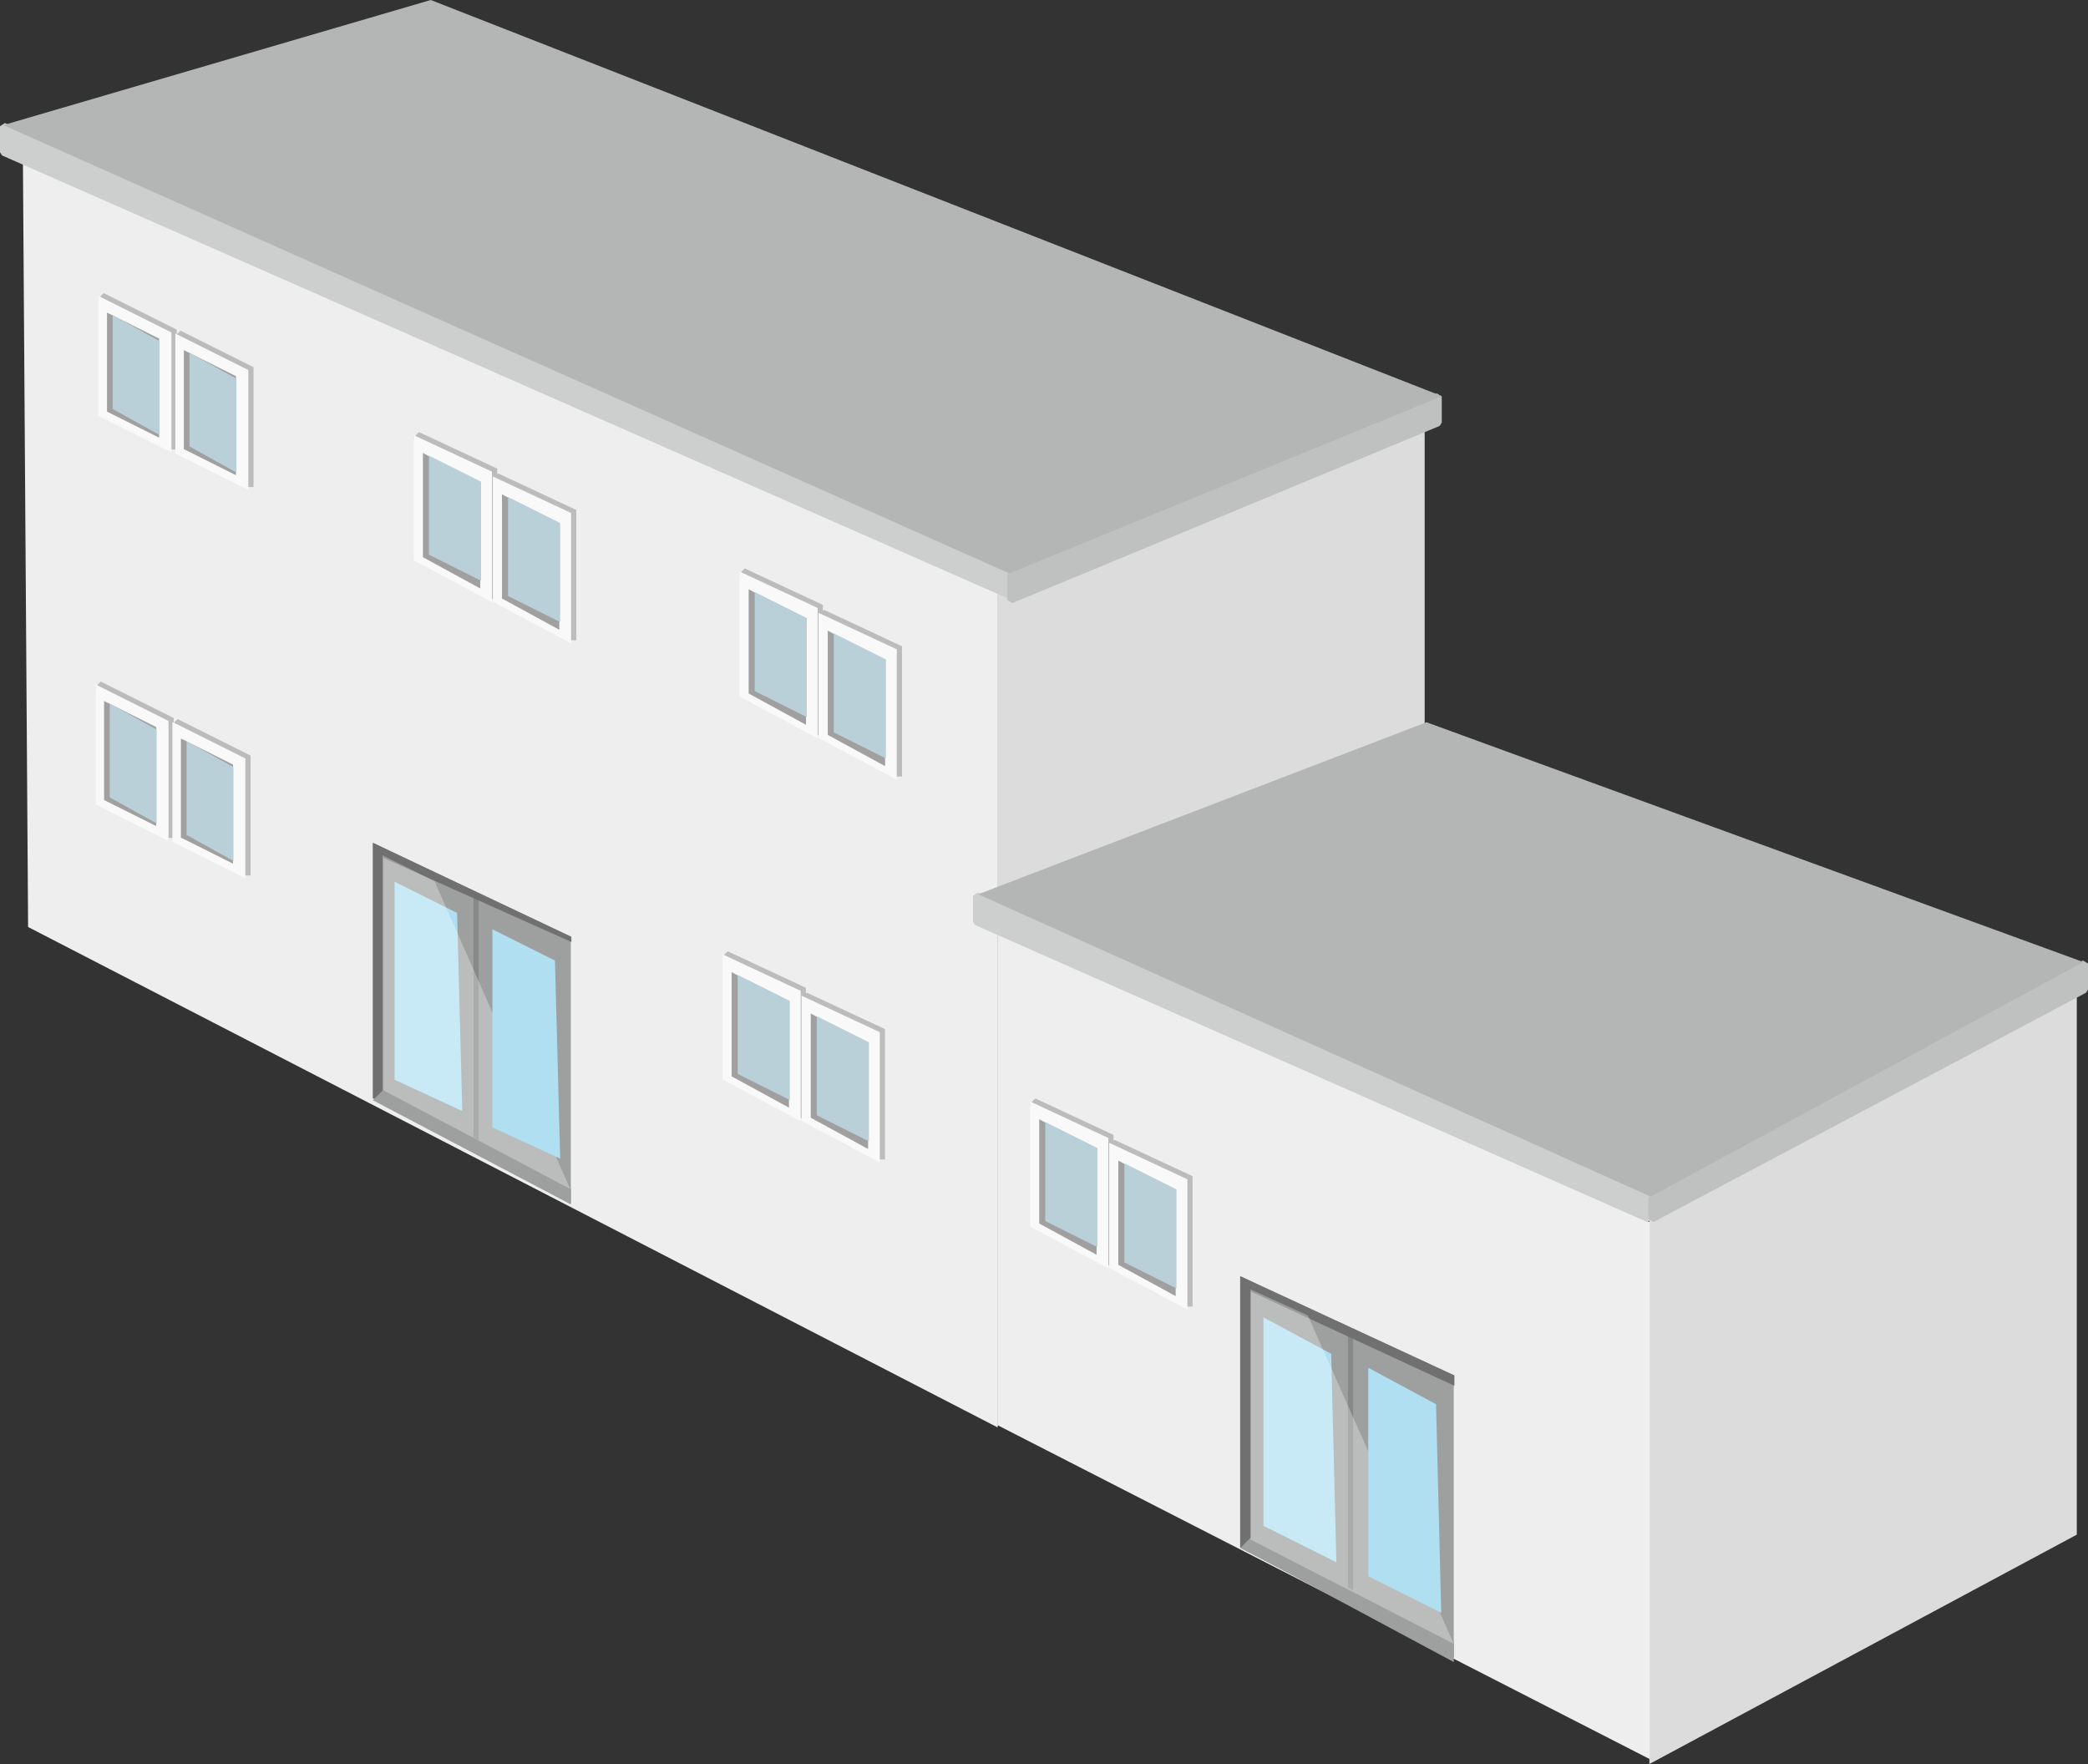 <?xml version="1.0" encoding="utf-8"?>
<!-- Generator: Adobe Illustrator 16.0.0, SVG Export Plug-In . SVG Version: 6.00 Build 0)  -->
<!DOCTYPE svg PUBLIC "-//W3C//DTD SVG 1.1//EN" "http://www.w3.org/Graphics/SVG/1.1/DTD/svg11.dtd">
<svg preserveAspectRatio="none" version="1.1" id="图层_1" xmlns="http://www.w3.org/2000/svg" xmlns:xlink="http://www.w3.org/1999/xlink" x="0px" y="0px"
	 width="300.434px" height="253.809px" viewBox="29.5 -4.262 300.434 253.809" enable-background="new 29.5 -4.262 300.434 253.809"
	 xml:space="preserve">
<rect x="29.5" y="-4.262" width="300.434" height="253.809" fill="#333333" stroke="none"/>
<g id="surface341">
	<path fill="#EEEEEE" d="M173.043,201.117l-139.5-72l-0.75-111l140.25,62.25V201.117z"/>
	<path fill="#DCDCDD" d="M234.488,56.902l-61.5,24v120l61.5-32.25V56.902z"/>
	<path fill="#9E9F9F" d="M83.133,117.02l28.5,13.5v38.25l-28.5-15V117.02z"/>
	<path fill="#B0DFF2" d="M86.27,122.594l9,4.5l0.75,28.5l-9.75-4.5V122.594z"/>
	<path fill="#888889" d="M97.621,124.586h0.75v36.75l-0.75-0.75V124.586z"/>
	<path fill="#717070" d="M83.164,117.023l1.5,0.75v36h-1.5V117.023z"/>
	<path fill="#717070" d="M83.215,117.023l28.5,13.5v0.75l-28.5-12.75V117.023z"/>
	<path fill="#9E9F9F" d="M84.652,152.543l27,14.25v2.25l-28.5-15L84.652,152.543z"/>
	<path fill="#FFFFFF" fill-opacity="0.298" d="M84.535,118.797l7.5,3.75l19.5,44.25l-27-14.25V118.797z"/>
	<path fill="#B0DFF2" d="M100.352,129.449l9,4.5l0.75,28.5l-9.75-4.5V129.449z"/>
	<path fill="#CDCECE" stroke="#CDCECE" stroke-linejoin="bevel" stroke-miterlimit="10" d="M30,17.648l144.75,63.75v-3L30,13.898
		V17.648z"/>
	<path fill="#BFC0C0" stroke="#BFC0C0" stroke-linejoin="bevel" stroke-miterlimit="10" d="M174.949,78.313l61.5-25.5v3.75
		l-61.5,25.5V78.313z"/>
	<path fill="#B4B5B5" d="M91.48-4.262l-61.5,18l144.75,64.5l62.25-25.5L91.48-4.262z"/>
	<path fill="#DCDCDD" d="M328.32,137.797l-61.5,30v81.75l61.5-33V137.797z"/>
	<path fill="#EEEEEE" d="M266.875,248.84l-93.75-48v-72l93.75,42.75V248.84z"/>
	<path fill="#CDCECE" stroke="#CDCECE" stroke-linejoin="bevel" stroke-miterlimit="10" d="M169.996,128.371l96.75,42.75v-3.75
		l-96.75-42.75V128.371z"/>
	<path fill="#BFC0C0" stroke="#BFC0C0" stroke-linejoin="bevel" stroke-miterlimit="10" d="M267.184,168.121l62.25-33.75v3.75
		l-62.25,33V168.121z"/>
	<path fill="#B4B5B5" d="M234.75,99.656l-64.5,24.75l96.75,43.5l62.25-33.75L234.75,99.656z"/>
	<path fill="#BCBCBC" d="M44.422,37.91l10.5,5.25v17.25h-0.75l-8.25-4.5l-2.25-17.25L44.422,37.91z"/>
	<path fill="#F9F9F9" d="M43.672,38.324l10.5,5.25v17.25l-10.5-5.25V38.324z"/>
	<path fill="#A0A0A0" d="M44.898,40.711l7.5,3.75v14.25l-7.5-3.75V40.711z"/>
	<path fill="#BAD0D8" d="M45.711,41.074l6.75,3.75v13.5l-6.75-3.75V41.074z"/>
	<path fill="#BCBCBC" d="M55.477,43.313l10.5,5.25v17.25h-0.75l-8.25-4.5l-2.25-17.25L55.477,43.313z"/>
	<path fill="#F9F9F9" d="M54.727,43.727l10.5,5.25v17.25l-10.5-5.25V43.727z"/>
	<path fill="#A0A0A0" d="M55.953,46.113l7.5,3.75v14.25l-7.5-3.75V46.113z"/>
	<path fill="#BAD0D8" d="M56.766,46.473l6.75,3.75v13.5l-6.75-3.75V46.473z"/>
	<path fill="#BCBCBC" d="M89.785,57.906l11.25,5.25v18.75h-0.75l-9-5.25l-2.25-18L89.785,57.906z"/>
	<path fill="#F9F9F9" d="M89.035,58.352l11.25,5.25v18.75l-11.25-6V58.352z"/>
	<path fill="#A0A0A0" d="M90.352,60.91l8.25,4.5v15l-8.25-4.5V60.91z"/>
	<path fill="#BAD0D8" d="M91.223,61.297l7.5,3.75v14.25l-7.5-3.75V61.297z"/>
	<path fill="#BCBCBC" d="M101.168,63.855l11.25,5.25v18.75h-0.75l-9-5.25l-2.25-18L101.168,63.855z"/>
	<path fill="#F9F9F9" d="M100.418,64.297l11.25,5.25v18.75l-11.25-6V64.297z"/>
	<path fill="#A0A0A0" d="M101.73,66.855l8.25,4.5v15l-8.25-4.5V66.855z"/>
	<path fill="#BAD0D8" d="M102.602,67.246l7.5,3.75v14.25l-7.5-3.75V67.246z"/>
	<path fill="#BCBCBC" d="M136.656,77.52l11.25,5.25v18.75h-0.75l-9-5.25l-2.25-18L136.656,77.52z"/>
	<path fill="#F9F9F9" d="M135.906,77.965l11.25,5.25v18.75l-11.25-6V77.965z"/>
	<path fill="#A0A0A0" d="M137.223,80.523l8.25,4.5v15l-8.25-4.5V80.523z"/>
	<path fill="#BAD0D8" d="M138.09,80.914l7.5,3.75v14.25l-7.5-3.75V80.914z"/>
	<path fill="#BCBCBC" d="M148.035,83.469l11.25,5.25v18.75h-0.75l-9-5.25l-2.25-18L148.035,83.469z"/>
	<path fill="#F9F9F9" d="M147.285,83.914l11.25,5.25v18.75l-11.25-6V83.914z"/>
	<path fill="#A0A0A0" d="M148.602,86.473l8.25,4.5v15l-8.25-4.5V86.473z"/>
	<path fill="#BAD0D8" d="M149.473,86.863l7.5,3.75v14.25l-7.5-3.75V86.863z"/>
	<path fill="#BCBCBC" d="M43.996,93.801l10.5,5.25v17.25h-0.75l-8.25-4.5l-2.25-17.25L43.996,93.801z"/>
	<path fill="#F9F9F9" d="M43.246,94.215l10.5,5.25v17.25l-10.5-5.25V94.215z"/>
	<path fill="#A0A0A0" d="M44.477,96.598l7.5,3.75v14.25l-7.5-3.75V96.598z"/>
	<path fill="#BAD0D8" d="M45.285,96.961l6.75,3.75v13.5l-6.75-3.75V96.961z"/>
	<path fill="#BCBCBC" d="M55.055,99.199l10.5,5.25v17.25h-0.75l-8.25-4.5l-2.25-17.25L55.055,99.199z"/>
	<path fill="#F9F9F9" d="M54.305,99.613l10.5,5.25v17.25l-10.5-5.25V99.613z"/>
	<path fill="#A0A0A0" d="M55.531,102l7.5,3.75V120l-7.5-3.75V102z"/>
	<path fill="#BAD0D8" d="M56.34,102.363l6.75,3.75v13.5l-6.75-3.75V102.363z"/>
	<path fill="#BCBCBC" d="M134.207,132.609l11.25,5.25v18.75h-0.75l-9-5.25l-2.25-18L134.207,132.609z"/>
	<path fill="#F9F9F9" d="M133.457,133.051l11.25,5.25v18.75l-11.25-6V133.051z"/>
	<path fill="#A0A0A0" d="M134.773,135.609l8.25,4.5v15l-8.25-4.5V135.609z"/>
	<path fill="#BAD0D8" d="M135.645,136l7.5,3.75V154l-7.5-3.75V136z"/>
	<path fill="#BCBCBC" d="M145.59,138.559l11.25,5.25v18.75h-0.75l-9-5.25l-2.25-18L145.59,138.559z"/>
	<path fill="#F9F9F9" d="M144.84,139l11.25,5.25V163l-11.25-6V139z"/>
	<path fill="#A0A0A0" d="M146.156,141.559l8.25,4.5v15l-8.25-4.5V141.559z"/>
	<path fill="#BAD0D8" d="M147.023,141.949l7.5,3.75v14.25l-7.5-3.75V141.949z"/>
	<path fill="#BCBCBC" d="M178.465,153.777l11.25,5.25v18.75h-0.75l-9-5.25l-2.25-18L178.465,153.777z"/>
	<path fill="#F9F9F9" d="M177.715,154.219l11.25,5.25v18.75l-11.25-6V154.219z"/>
	<path fill="#A0A0A0" d="M179.031,156.777l8.25,4.5v15l-8.25-4.5V156.777z"/>
	<path fill="#BAD0D8" d="M179.902,157.168l7.5,3.75v14.25l-7.5-3.75V157.168z"/>
	<path fill="#BCBCBC" d="M189.848,159.727l11.25,5.25v18.75h-0.75l-9-5.25l-2.25-18L189.848,159.727z"/>
	<path fill="#F9F9F9" d="M189.098,160.168l11.25,5.25v18.75l-11.25-6V160.168z"/>
	<path fill="#A0A0A0" d="M190.414,162.727l8.25,4.5v15l-8.25-4.5V162.727z"/>
	<path fill="#BAD0D8" d="M191.281,163.117l7.5,3.75v14.25l-7.5-3.75V163.117z"/>
	<path fill="#9E9F9F" d="M207.926,179.375l30.75,14.25v41.25l-30.75-16.5V179.375z"/>
	<path fill="#B0DFF2" d="M211.289,185.273l9.75,5.25l0.75,30l-10.5-5.25V185.273z"/>
	<path fill="#888889" d="M223.449,187.383h0.75v39l-0.75-0.75V187.383z"/>
	<path fill="#717070" d="M207.965,179.379l1.5,0.75v38.25h-1.5V179.379z"/>
	<path fill="#717070" d="M208.016,179.379l30.75,14.25v1.5l-30.75-14.25V179.379z"/>
	<path fill="#9E9F9F" d="M209.449,216.977l29.25,15v2.25l-30.75-15.75L209.449,216.977z"/>
	<path fill="#FFFFFF" fill-opacity="0.298" d="M209.43,181.254l8.25,3.75l21,47.25l-29.25-15V181.254z"/>
	<path fill="#B0DFF2" d="M226.375,192.531l9.75,5.25l0.75,30l-10.5-5.25V192.531z"/>
</g>
</svg>
